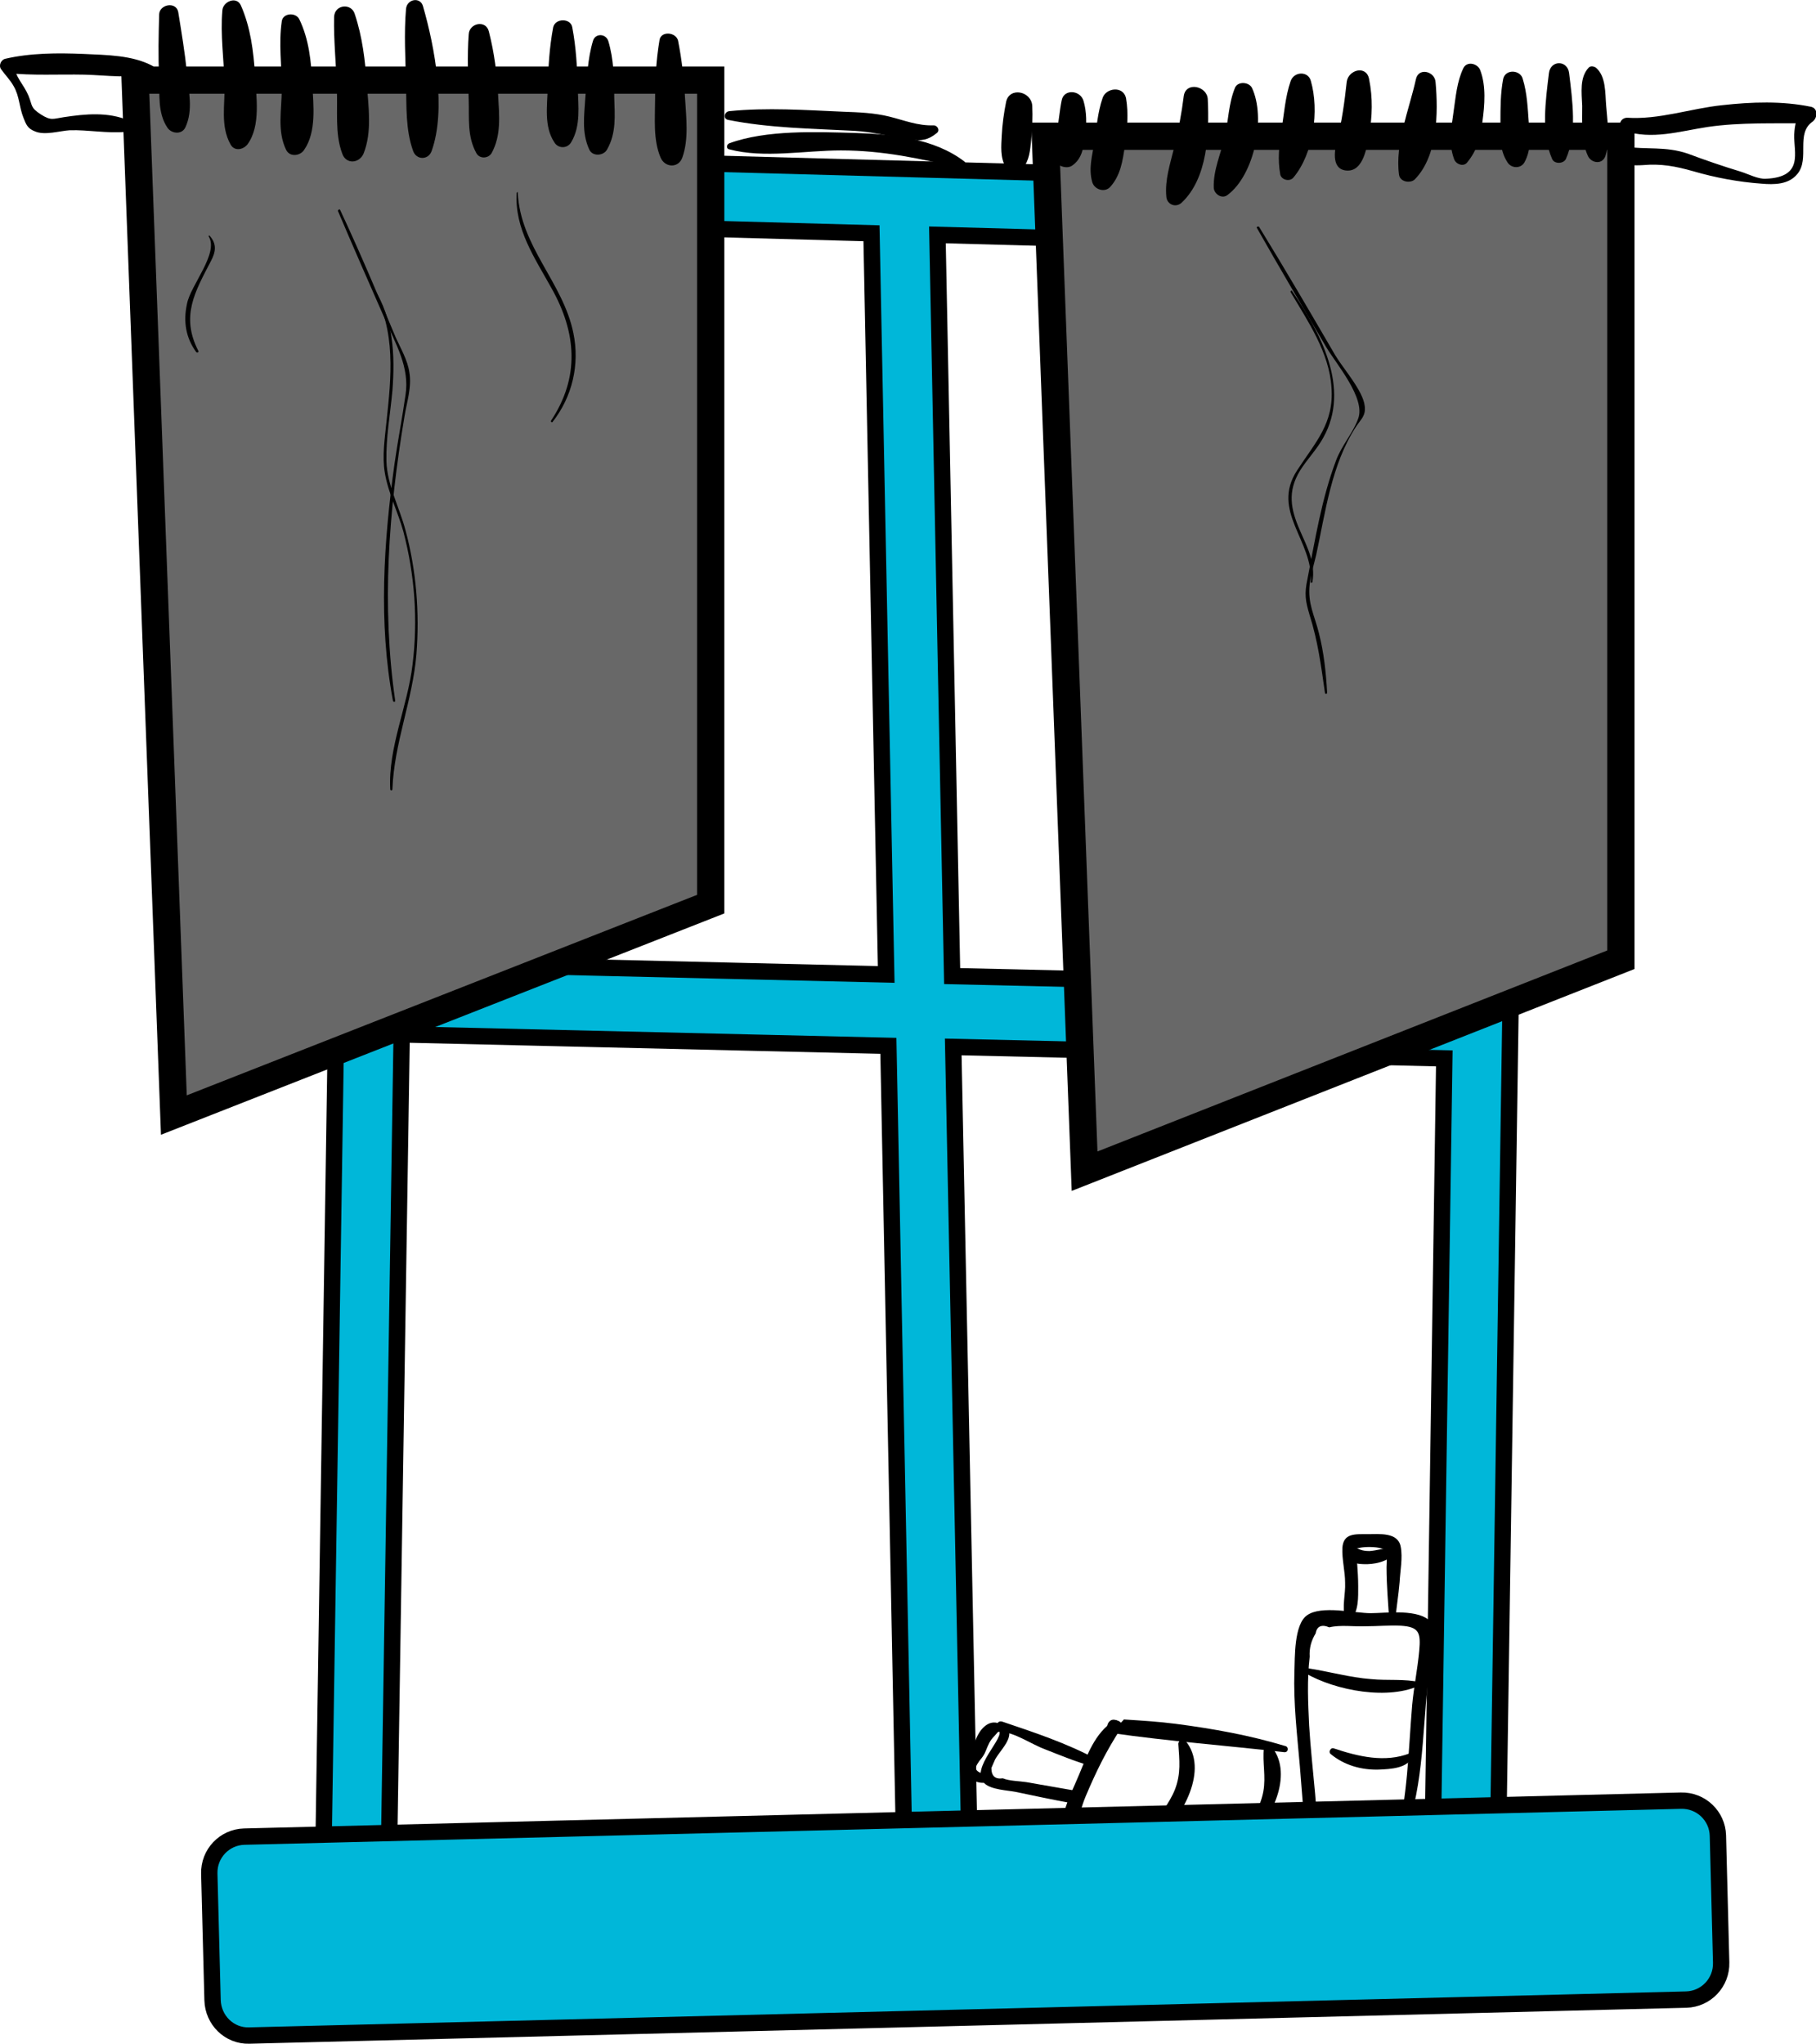 <?xml version="1.0" encoding="utf-8"?>
<!-- Generator: Adobe Illustrator 24.1.3, SVG Export Plug-In . SVG Version: 6.00 Build 0)  -->
<svg version="1.1" id="Ebene_1" xmlns="http://www.w3.org/2000/svg" xmlns:xlink="http://www.w3.org/1999/xlink" x="0px" y="0px"
	 viewBox="0 0 333.2 375" style="enable-background:new 0 0 333.2 375;" xml:space="preserve">
<style type="text/css">
	.st0{fill:#00B7D9;}
	.st1{fill:none;stroke:#000000;stroke-width:2;stroke-miterlimit:10;}
	.st2{stroke:#000000;stroke-width:6;stroke-miterlimit:10;}
	.st3{fill:#232323;}
	.st4{opacity:0.65;}
	.st5{fill:#6D6D6D;}
	.st6{fill:#00B7D9;stroke:#000000;stroke-width:7;stroke-miterlimit:10;}
	.st7{stroke:#000000;stroke-width:2;stroke-miterlimit:10;}
	.st8{fill:none;stroke:#000000;stroke-miterlimit:10;}
	.st9{fill:#C1C1C1;stroke:#000000;stroke-width:10;stroke-miterlimit:10;}
	.st10{fill:none;stroke:#000000;stroke-width:5;stroke-linecap:round;stroke-miterlimit:10;}
	.st11{fill:#686868;stroke:#000000;stroke-width:5;stroke-miterlimit:10;}
	.st12{fill:#565656;stroke:#000000;stroke-width:8;stroke-miterlimit:10;}
	.st13{fill:#919191;stroke:#000000;stroke-width:3;stroke-miterlimit:10;}
	.st14{fill:#494949;}
	.st15{fill:#242424;}
	.st16{fill:#919191;}
	.st17{fill:url(#SVGID_1_);}
	.st18{fill:#FFFFFF;}
	.st19{fill:#2E2E2E;}
	.st20{fill:#313131;}
	.st21{fill:#00B7D9;stroke:#333333;stroke-width:5;stroke-miterlimit:10;}
	.st22{fill:#00B7D9;stroke:#333333;stroke-width:3;stroke-miterlimit:10;}
	.st23{fill:#262626;}
	.st24{fill:#212121;}
	.st25{fill:#00B7D9;stroke:#000000;stroke-width:3;stroke-miterlimit:10;}
	.st26{fill:#3D3D3D;stroke:#000000;stroke-width:6;stroke-miterlimit:10;}
	.st27{fill:#00B7D9;stroke:#000000;stroke-width:2;stroke-miterlimit:10;}
	.st28{fill:#FFFFFF;stroke:#000000;stroke-miterlimit:10;}
	.st29{fill:#464943;stroke:#000000;stroke-miterlimit:10;}
	.st30{stroke:#000000;stroke-width:3;stroke-miterlimit:10;}
	.st31{fill:#BFBFBF;stroke:#000000;stroke-width:2;stroke-miterlimit:10;}
	.st32{fill:#242423;stroke:#000000;stroke-width:2;stroke-miterlimit:10;}
	.st33{fill:#A1C0FF;}
	.st34{fill:#646363;}
	.st35{fill:#00B7D9;stroke:#000000;stroke-width:6;stroke-miterlimit:10;}
	.st36{fill:#757575;}
</style>
<g>
	<g>
		<g>
			<g>
				<path d="M257.1,338.5c4.1-9.6,3.8-19.7,4.9-30c0.3-2.6,2.6-8.4,0.6-10.8c-2.1-2.6-8.3-1.7-11.1-1.7c-3,0-9.1-1.5-11.7,0.4
					c-2.4,1.7-2.2,7.8-2.3,10.3c-0.2,5.8,0.5,11.6,1,17.4c0.5,5.9,0.8,12,2,17.8c0.2,0.8,1.3,0.6,1.3-0.2c0.3-8.3-1.1-16.8-1.6-25.1
					c-0.2-4.2-0.4-8.4,0.1-12.6c-0.1-1.6,0.3-3,1.1-4.3c0.2-1.3,1.1-1.7,2.5-1.1c2-0.5,4.6-0.1,6.7-0.2c2.1,0,4.3-0.2,6.4-0.1
					c3.4,0.2,3.7,1.3,3.4,4.6c-0.3,3.3-1,6.7-1.3,10c-0.7,8.4-0.8,16.9-3,25.1C255.8,338.6,256.8,339.1,257.1,338.5L257.1,338.5z"/>
			</g>
		</g>
		<g>
			<g>
				<path d="M256,297.4c0.2-2.4,0.6-4.7,0.8-7.1c0.1-2,0.6-4.5,0.2-6.5c-0.5-2.7-3.9-2.3-6.1-2.3c-2.3,0-4.4-0.2-4.6,2.5
					c-0.1,2.1,0.5,4.3,0.5,6.4c0.1,2.1-0.6,4.4,0,6.5c0.1,0.4,0.7,0.7,1.1,0.3c1.4-1.7,1.3-4,1.3-6.2c0-1.4-0.1-2.8-0.2-4.3
					c0-0.6-0.3-1.6-0.2-2.1c0.3-1-1.1-0.2,0.7-0.6c1-0.2,2.9-0.2,3.9,0.1c1.2,0.4,0.8,0.2,1,1.3c0.1,0.7,0,1.5,0,2.2
					c0,3.3,0.3,6.5,0.5,9.8C254.8,298.2,255.9,298.2,256,297.4L256,297.4z"/>
			</g>
		</g>
		<g>
			<g>
				<path d="M260.7,308.7c-3-0.7-6.1-0.3-9.1-0.6c-4-0.3-7.7-1.4-11.7-2c-0.5-0.1-0.9,0.6-0.4,0.9c5.5,3.2,15.4,5.1,21.3,2.1
					C260.9,309.1,260.9,308.8,260.7,308.7L260.7,308.7z"/>
			</g>
		</g>
		<g>
			<g>
				<path d="M258.7,321.7c-4.6,1.8-9.5,0.6-14-0.9c-0.5-0.2-1,0.6-0.6,1c2.5,2.1,5.7,3,8.9,2.9c2.1-0.1,5.4-0.2,6.2-2.5
					C259.4,322,259,321.6,258.7,321.7L258.7,321.7z"/>
			</g>
		</g>
		<g>
			<g>
				<path d="M235.9,320.4c-6.6-2-13.3-3.2-20.2-4.1c-3.1-0.4-6.3-0.6-9.5-0.8c-0.2,0.3-0.5,0.5-0.7,0.8c0-0.2-0.1-0.3-0.2-0.4
					c-0.1,0-0.4-0.3-0.6-0.3c-1.6-0.5-2.2,2.2-0.7,2.4c10.5,1.5,21.1,2.3,31.6,3.5C236.4,321.6,236.5,320.6,235.9,320.4L235.9,320.4
					z"/>
			</g>
		</g>
		<g>
			<g>
				<path d="M204.9,317.3c0.6,0,0.6-1,0-1C204.3,316.4,204.3,317.3,204.9,317.3L204.9,317.3z"/>
			</g>
		</g>
		<g>
			<g>
				<path d="M204.3,315.8c-3.4,2.2-4.8,6.2-6.3,9.8c-0.9,2.2-2.1,4.5-2.7,6.8c-0.6,2.3,0.5,3.3,0.6,5.7c0,0.5,0.6,0.6,0.9,0.2
					c0.6-1,0.9-1.8,1-2.9c0.2-2.2,0.5-3.6,1.4-5.8c1.9-4.5,3.8-8.4,6.5-12.5C206.3,316.4,205.2,315.3,204.3,315.8L204.3,315.8z"/>
			</g>
		</g>
		<g>
			<g>
				<path d="M201.2,322.8c-5.6-3-11.4-4.9-17.3-6.9c-1-0.3-1.4,1-0.7,1.6c1.5,1.1-5.4,7-2.6,9.7c1.2,1.2,4.3,1.3,5.8,1.6
					c3.3,0.7,6.6,1.4,9.9,2c1.5,0.3,2.2-2,0.6-2.3c-2.9-0.5-5.7-1-8.6-1.5c-1.3-0.2-3.1-0.2-4.3-0.7c-1.4,0.2-2.1-0.4-2.1-1.9
					c0.2-0.5,0.5-1.1,0.7-1.6c1.2-2.1,4.4-4.7,1.2-6.7c-0.1,0.5-0.3,1.1-0.4,1.6c2.9,0.2,5.7,2.3,8.4,3.3c2.8,1.1,5.7,2.3,8.6,3.1
					C201.4,324.3,201.9,323.2,201.2,322.8L201.2,322.8z"/>
			</g>
		</g>
		<g>
			<g>
				<path d="M255.3,284.1c-1.3-0.1-2.6,0.4-4,0.5c-1.4,0-2-0.3-3.1-1c-0.6-0.3-1.4-0.1-1.5,0.6c-0.4,2,1.8,2.8,3.4,2.8
					c2,0.1,4.5-0.4,5.8-2C256.1,284.6,255.7,284.1,255.3,284.1L255.3,284.1z"/>
			</g>
		</g>
		<g>
			<g>
				<path d="M183.2,317.8c0.1,0,0.1,0,0.2-0.1c0.2-0.1,0.3-0.2,0.3-0.5c0.1-1.2-1.3-1.3-2.1-1c-1.8,0.7-2.8,3.1-3.1,4.9
					c-0.2,1.1-0.6,2-0.9,3.1c-0.2,0.7-0.1,1.2,0.3,1.8c0.9,1.2,2.7,1.4,3.9,0.8c0.7-0.3,0.3-1.2-0.3-1.2c-0.8-0.1-1,0-1.8-0.4
					c-1.1-0.6-0.6-1.2,0-2.1c0.5-0.6,0.9-1.1,1.2-1.9c0.4-1,0.7-1.8,1.5-2.6c0.3-0.3,1.1-1.3,1.1-1.3c-0.3,0-0.5,0-0.8,0
					c0-0.1,0-0.1,0-0.2C182.6,317.6,182.9,317.9,183.2,317.8L183.2,317.8z"/>
			</g>
		</g>
		<g>
			<g>
				<path d="M216.2,320c0.2,3,0.5,5.4-0.6,8.3c-1.1,2.8-3.1,4.9-4.5,7.5c-0.5,1.1,0.7,2,1.6,1.3c4.2-3.7,9.2-12.4,4.8-17.7
					C217.1,318.9,216.2,319.3,216.2,320L216.2,320z"/>
			</g>
		</g>
		<g>
			<g>
				<path d="M231.9,320.7c-0.3,2.7,0.4,5.2-0.1,8c-0.5,2.7-1.9,5-3.5,7.2c-0.4,0.6,0.4,1.4,1,1c4.4-3.2,8.1-12,3.8-16.6
					C232.6,319.8,231.9,320.2,231.9,320.7L231.9,320.7z"/>
			</g>
		</g>
	</g>
	<g>
		<g>
			<path class="st25" d="M59.2,349.4l215.3,13.4l4.9-328.7L64.1,28.2L59.2,349.4z M75.9,40.5l84,2.3l2.7,136l-88.8-2.1L75.9,40.5z
				 M267.3,45.7l-2,135.5l-90.6-2.1l-2.7-136L267.3,45.7z M262.7,350l-84.7-5.3l-3.1-152.6l90.1,2.1L262.7,350z M71.4,338.1
				l2.3-148.3l89.3,2.1L166,344L71.4,338.1z"/>
			<path class="st25" d="M45.7,373.5l263.7-6.6c3.6-0.1,6.5-3.1,6.4-6.8l-0.6-23.3c-0.1-3.6-3.1-6.5-6.8-6.4L44.8,337
				c-3.6,0.1-6.5,3.1-6.4,6.8L39,367C39.1,370.7,42.1,373.6,45.7,373.5z"/>
			<polygon class="st11" points="297.4,176.1 199,214.9 191.8,25 297.4,25 			"/>
			<polygon class="st11" points="130.4,165.9 31.9,204.6 24.8,14.7 130.4,14.7 			"/>
			<g>
				<g>
					<path d="M291.5,12.4c-1.7,1.8-1.3,4.6-1.2,7c0,3-0.2,6.4,1,9.1c0.6,1.5,2.8,1.8,3.3,0c0.9-2.9,0.3-6.2,0.1-9.1
						c-0.2-2.3,0-5.4-1.9-7C292.3,12.1,291.8,12.1,291.5,12.4L291.5,12.4z"/>
				</g>
			</g>
			<g>
				<g>
					<path d="M284.2,13.4c-0.6,5-1.5,11.1,0.6,15.8c0.4,0.9,2,0.9,2.5,0c2.1-4.7,1.2-10.8,0.6-15.8C287.6,11,284.5,11,284.2,13.4
						L284.2,13.4z"/>
				</g>
			</g>
			<g>
				<g>
					<path d="M275.8,14.5c-0.5,2.6-0.5,5.3-0.5,8c0,2.6-0.2,5,1.3,7.3c0.7,1.1,2.4,1.2,3.1,0c1.3-2.4,1-4.7,0.8-7.3
						c-0.2-2.7-0.3-5.4-1.1-8C279,12.8,276.2,12.6,275.8,14.5L275.8,14.5z"/>
				</g>
			</g>
			<g>
				<g>
					<path d="M268.5,12.5c-1.2,2.5-1.4,5.3-1.8,8c-0.4,3-1,5.7,0.1,8.7c0.3,0.9,1.7,1.5,2.4,0.6c1.9-2.3,2.4-4.6,2.8-7.5
						c0.4-3,0.7-6.5-0.4-9.4C271.2,11.7,269.2,11.1,268.5,12.5L268.5,12.5z"/>
				</g>
			</g>
			<g>
				<g>
					<path d="M259.8,14.5c-1.2,5.5-3.9,11.9-3.1,17.6c0.2,1.3,2.1,1.6,2.9,0.8c4.2-4.3,4.3-12.2,3.8-17.8
						C263.3,13.1,260.3,12.3,259.8,14.5L259.8,14.5z"/>
				</g>
			</g>
			<g>
				<g>
					<path d="M247.1,15c-0.4,3.7-0.9,7.3-1.8,10.9c-0.5,1.9-1,5.3,1.9,5.4c3,0.1,3.6-4.4,4-6.5c0.6-3.5,0.7-6.8,0-10.3
						C250.7,11.9,247.4,12.8,247.1,15L247.1,15z"/>
				</g>
			</g>
			<g>
				<g>
					<path d="M236.8,14.9c-1,2.9-1.2,6.1-1.7,9.1c-0.4,2.8-0.7,5.2-0.2,8c0.2,1,1.7,1.4,2.4,0.6c3.7-4.4,4.8-12.3,3.2-17.8
						C240,13,237.4,13.1,236.8,14.9L236.8,14.9z"/>
				</g>
			</g>
			<g>
				<g>
					<path d="M226.6,16.1c-1.2,2.9-1.2,6.1-1.9,9.1c-0.7,3-2.1,6-2,9.2c0,1.1,1.4,2.2,2.5,1.4c5-3.7,7.1-14.2,4.5-19.7
						C229.1,15,227.1,14.9,226.6,16.1L226.6,16.1z"/>
				</g>
			</g>
			<g>
				<g>
					<path d="M217.2,17.6c-0.4,3.2-1,6.4-1.8,9.6c-0.7,2.9-1.7,5.8-1.4,8.9c0.1,1.4,1.7,2.1,2.8,1.1c4.8-4.5,5.1-12.8,4.8-19
						C221.5,15.8,217.6,14.9,217.2,17.6L217.2,17.6z"/>
				</g>
			</g>
			<g>
				<g>
					<path d="M202.3,18c-0.9,2.6-1.1,5.4-1.5,8.1c-0.4,2.5-1.1,4.8-0.4,7.3c0.4,1.4,2.3,2,3.3,0.9c1.9-2.1,2.3-4.8,2.7-7.6
						c0.4-2.9,0.7-5.8,0.2-8.7C206.1,15.7,202.9,16.1,202.3,18L202.3,18z"/>
				</g>
			</g>
			<g>
				<g>
					<path d="M194.8,18.4c-0.4,1.9-0.5,3.8-0.9,5.7c-0.4,2-1,3.6-0.2,5.5c0.5,1,2.1,1.4,3,0.8c1.9-1.3,2.1-3.4,2.4-5.5
						c0.3-2.1,0.3-4.4-0.3-6.4C198.2,16.5,195.2,16.3,194.8,18.4L194.8,18.4z"/>
				</g>
			</g>
			<g>
				<g>
					<path d="M184.6,18.7c-0.4,2-0.7,4.1-0.8,6.2c-0.1,1.9-0.3,4,0.7,5.7c0.6,1,2.2,1.4,3.1,0.4c1.3-1.6,1.4-3.4,1.6-5.3
						c0.2-2.1,0.3-4.2,0.2-6.3C189.2,16.7,185.2,15.9,184.6,18.7L184.6,18.7z"/>
				</g>
			</g>
			<g>
				<g>
					<path d="M29.2,2.7c-0.1,3.8-0.2,7.6,0,11.4c0.1,3.2-0.3,6.6,1.5,9.3c0.7,1.1,2.6,1.4,3.3,0c1.5-3.2,0.6-6.7,0.3-10.1
						c-0.4-3.8-1-7.4-1.6-11.1C32.3,0.2,29.2,0.8,29.2,2.7L29.2,2.7z"/>
				</g>
			</g>
			<g>
				<g>
					<path d="M40.8,1.9c-0.4,4.5,0.3,9.1,0.4,13.6c0.1,3.7-0.8,7.6,1.1,11c0.7,1.3,2.3,1,3.1,0c2.5-3.4,1.6-8.8,1.4-12.8
						C46.5,9.4,46,5.1,44.2,1C43.4-0.8,40.9,0.3,40.8,1.9L40.8,1.9z"/>
				</g>
			</g>
			<g>
				<g>
					<path d="M51.7,3.9c-0.6,4.1,0,8.2,0,12.4c0,3.8-0.9,7.7,0.8,11.2c0.7,1.4,2.6,1.1,3.3,0c2.3-3.3,1.7-8.2,1.5-12.1
						c-0.2-4.1-0.6-8.2-2.4-11.9C54.2,2.2,51.9,2.4,51.7,3.9L51.7,3.9z"/>
				</g>
			</g>
			<g>
				<g>
					<path d="M61.3,3.1c-0.1,4.4,0.4,8.8,0.5,13.2c0.2,3.9-0.4,8.2,1,11.9c0.7,2,3.1,1.8,3.9,0c1.6-4,0.9-8.6,0.6-12.8
						c-0.3-4.3-0.8-8.6-2.2-12.8C64.5,0.5,61.4,0.8,61.3,3.1L61.3,3.1z"/>
				</g>
			</g>
			<g>
				<g>
					<path d="M74.5,1.6c-0.4,4.6-0.1,9.2,0,13.8c0.1,4.2-0.1,8.4,1.3,12.3c0.6,1.7,2.8,1.7,3.4,0c2.7-7.6,0.6-19-1.6-26.6
						C77.1-0.6,74.7-0.2,74.5,1.6L74.5,1.6z"/>
				</g>
			</g>
			<g>
				<g>
					<path d="M86,6.3c-0.3,4-0.1,8.1,0,12.1c0.1,3.4-0.3,6.6,1.4,9.7c0.6,1.1,2.2,1,2.8,0c1.8-3.3,1.4-6.9,1.2-10.5
						c-0.2-4-0.7-7.9-1.7-11.8C89.2,3.6,86.1,4.2,86,6.3L86,6.3z"/>
				</g>
			</g>
			<g>
				<g>
					<path d="M101.5,5c-0.7,3.7-0.9,7.3-1,11.1c-0.1,3.4-0.7,7.1,1.2,10c0.7,1.2,2.4,1.2,3.1,0c1.8-3,1.3-6.7,1.2-10
						c-0.1-3.8-0.3-7.4-1-11.1C104.7,3.3,101.9,3.3,101.5,5L101.5,5z"/>
				</g>
			</g>
			<g>
				<g>
					<path d="M108.8,7.5c-1,3.3-1.1,6.9-1.4,10.4c-0.2,3.3-0.7,6.4,0.7,9.5c0.6,1.4,2.7,1.2,3.3,0c1.7-3,1.4-6.2,1.3-9.5
						c0-3.5-0.1-7.1-1.1-10.4C111.1,6.1,109.2,6.1,108.8,7.5L108.8,7.5z"/>
				</g>
			</g>
			<g>
				<g>
					<path d="M121,7.4c-0.6,3.6-0.8,7.1-0.8,10.7c0,3.6-0.4,7.5,1,10.8c0.8,1.9,3.3,2,4,0c1.2-3.4,0.7-7.3,0.5-10.8
						c-0.2-3.6-0.6-7.2-1.3-10.7C123.9,5.8,121.2,5.7,121,7.4L121,7.4z"/>
				</g>
			</g>
			<g>
				<g>
					<path d="M298,24c5.1,1.7,10.1,0.1,15.3-0.7c6.2-0.9,12.3-0.6,18.5-0.7c-0.3-0.8-0.7-1.7-1-2.5c-1.2,1.4-1.5,2.7-1.6,4.6
						c-0.1,3.3,1.8,7.8-5.2,8.1c-1.4,0.1-3.3-0.9-4.6-1.3c-3.3-1-6.5-2.1-9.7-3.3c-4.1-1.4-7.5-0.7-11.7-1.3
						c-1.9-0.3-2.7,2.3-0.8,2.9c1.6,0.5,2.5,0.6,4.2,0.5c3.4-0.3,6,0.2,9.2,1.1c4.1,1.2,8.4,2,12.6,2.3c2.3,0.2,5,0.2,6.6-1.8
						c2.3-2.8-0.4-7.4,2.8-9.6c0.9-0.7,1-2.4-0.3-2.7c-5.3-1.1-10.9-0.9-16.3-0.3c-5.8,0.6-11.6,2.7-17.5,2.3
						C297,21.7,296.8,23.6,298,24L298,24z"/>
				</g>
			</g>
			<g>
				<g>
					<path d="M28,12.1c-3.7-2-8.5-2-12.6-2.2c-4.8-0.2-9.8-0.2-14.5,0.9C0.2,11-0.3,12,0.2,12.7c0.7,1,1.7,2,2.3,3.1
						c1.1,1.9,1,3.8,1.8,5.8c0.5,1.3,0.8,2,2.1,2.5c1.8,0.8,4.6-0.1,6.4-0.2c3.4-0.1,6.8,0.6,10.2,0.3c1-0.1,1.7-1.6,0.6-2.1
						c-3.8-1.6-7.9-1.2-11.9-0.6c-2,0.3-2.3,0.7-4.2-0.5c-2-1.3-1.5-1.6-2.3-3.5c-0.9-2.1-2.4-3.3-2.7-5.7c-0.4,0.5-0.8,1-1.2,1.6
						c4.7,0.5,9.5,0.2,14.2,0.3c4.1,0.1,8.5,0.8,12.4-0.3C28.4,13.2,28.5,12.4,28,12.1L28,12.1z"/>
				</g>
			</g>
			<g>
				<g>
					<path d="M133.6,22c7.5,1.5,15.4,1.6,23.1,2c3.6,0.2,6.8,1.1,10.3,1.6c2.1,0.3,3.3,0.1,4.9-1.2c0.6-0.5,0.1-1.4-0.6-1.4
						c-2.9,0.1-5.3-0.9-8.1-1.6c-2.8-0.7-5.7-0.8-8.5-0.9c-6.9-0.3-14-0.8-20.9-0.1C132.9,20.5,132.6,21.8,133.6,22L133.6,22z"/>
				</g>
			</g>
			<g>
				<g>
					<path d="M133.8,27.4c6.4,1.7,13.9,0.2,20.5,0.2c7.7,0,14.6,1.5,22.1,3.3c0.8,0.2,1.1-0.8,0.5-1.3c-5.5-4.2-13.2-5-20-5.2
						c-7.1-0.2-16.3-0.6-23.1,1.9C133.3,26.5,133.2,27.3,133.8,27.4L133.8,27.4z"/>
				</g>
			</g>
			<g>
				<g>
					<path d="M230.6,41.8c4.2,7.4,8.5,14.7,12.8,22c1.8,3,7.2,9.3,5.8,13c-0.9,2.6-3.1,5-4.1,7.8c-2.6,6.9-3.8,14.4-5.2,21.6
						c-0.6,2.8-0.4,4,0.4,6.7c1.5,4.7,2.1,9.3,2.8,14.2c0,0.3,0.4,0.3,0.4,0c-0.2-3.7-0.6-7.4-1.5-10.9c-0.8-3.3-2.1-5.4-1.7-9
						c0.2-1.8,0.8-3.7,1.2-5.4c1.7-7.9,2.8-16.6,7.3-23.5c1-1.5,1.8-2,1.6-3.8c-0.3-2.8-3.9-6.8-5.4-9.3c-4.6-7.9-9.2-15.8-14-23.6
						C230.7,41.5,230.5,41.7,230.6,41.8L230.6,41.8z"/>
				</g>
			</g>
			<g>
				<g>
					<path d="M236.8,53.6c3.2,5.4,7.1,11.1,7.5,17.5c0.5,6.6-3,10.1-6.3,15.2c-4.9,7.5,3,12.9,2.5,20.5c0,0.2,0.2,0.2,0.3,0
						c0.6-3.5-0.9-6.3-2.3-9.5c-1.7-3.9-2.3-7.1,0-10.9c1.3-2.1,3.1-3.9,4.3-6.1c5.1-9.1-0.6-19.4-5.8-27
						C237,53.3,236.7,53.4,236.8,53.6L236.8,53.6z"/>
				</g>
			</g>
			<g>
				<g>
					<path d="M62,38.7c2.8,6.6,5.7,13.2,8.6,19.8c2,4.6,4.6,8.9,3.8,14c-0.6,4.2-1.4,8.3-2,12.5c-2,14.4-3,29.2-0.3,43.6
						c0.1,0.3,0.5,0.2,0.4-0.1c-2.5-17.4-1.2-34.7,1.7-52c0.4-2.6,1.4-5.5,0.9-8.2c-0.3-2.2-1.6-4.4-2.5-6.4
						C69.3,54,66,46.2,62.4,38.5C62.3,38.3,62,38.5,62,38.7L62,38.7z"/>
				</g>
			</g>
			<g>
				<g>
					<path d="M68.4,53.1c4.3,7.7,3.4,16,2.5,24.4c-0.3,3-0.8,6.2-0.3,9.2c0.6,3.7,2.4,7.2,3.4,10.8c2.1,8,2.7,16.2,1.7,24.4
						c-0.9,7.7-4.5,15.2-4.1,22.9c0,0.3,0.4,0.3,0.4,0c0.3-8.4,3.7-16.3,4.4-24.7c0.6-7.6,0-15.4-2-22.8c-1.1-4.2-3.4-8.4-3.5-12.7
						c-0.1-4.3,0.7-8.6,1.1-12.9c0.5-6.6,0.2-13.1-3.4-18.8C68.6,52.7,68.3,52.9,68.4,53.1L68.4,53.1z"/>
				</g>
			</g>
			<g>
				<g>
					<path d="M94.8,35.4c-0.4,6.6,3.3,11.9,6.4,17.5c4.6,8.2,5.2,16.3-0.1,24.3c-0.1,0.2,0.2,0.4,0.3,0.2c3.6-4.6,5-10.5,3.8-16.3
						c-1.9-9.3-9.7-15.8-10.2-25.7C95.1,35.2,94.9,35.2,94.8,35.4L94.8,35.4z"/>
				</g>
			</g>
			<g>
				<g>
					<path d="M38.3,43.4c1.9,3.1-3.4,9-4,12.4C33.6,59,34.1,62,36,64.6c0.2,0.2,0.5,0,0.4-0.2c-3.3-6.4-0.6-10.9,2.3-16.5
						c0.9-1.7,1.1-3.1-0.2-4.6C38.4,43.1,38.2,43.3,38.3,43.4L38.3,43.4z"/>
				</g>
			</g>
		</g>
	</g>
</g>
</svg>
